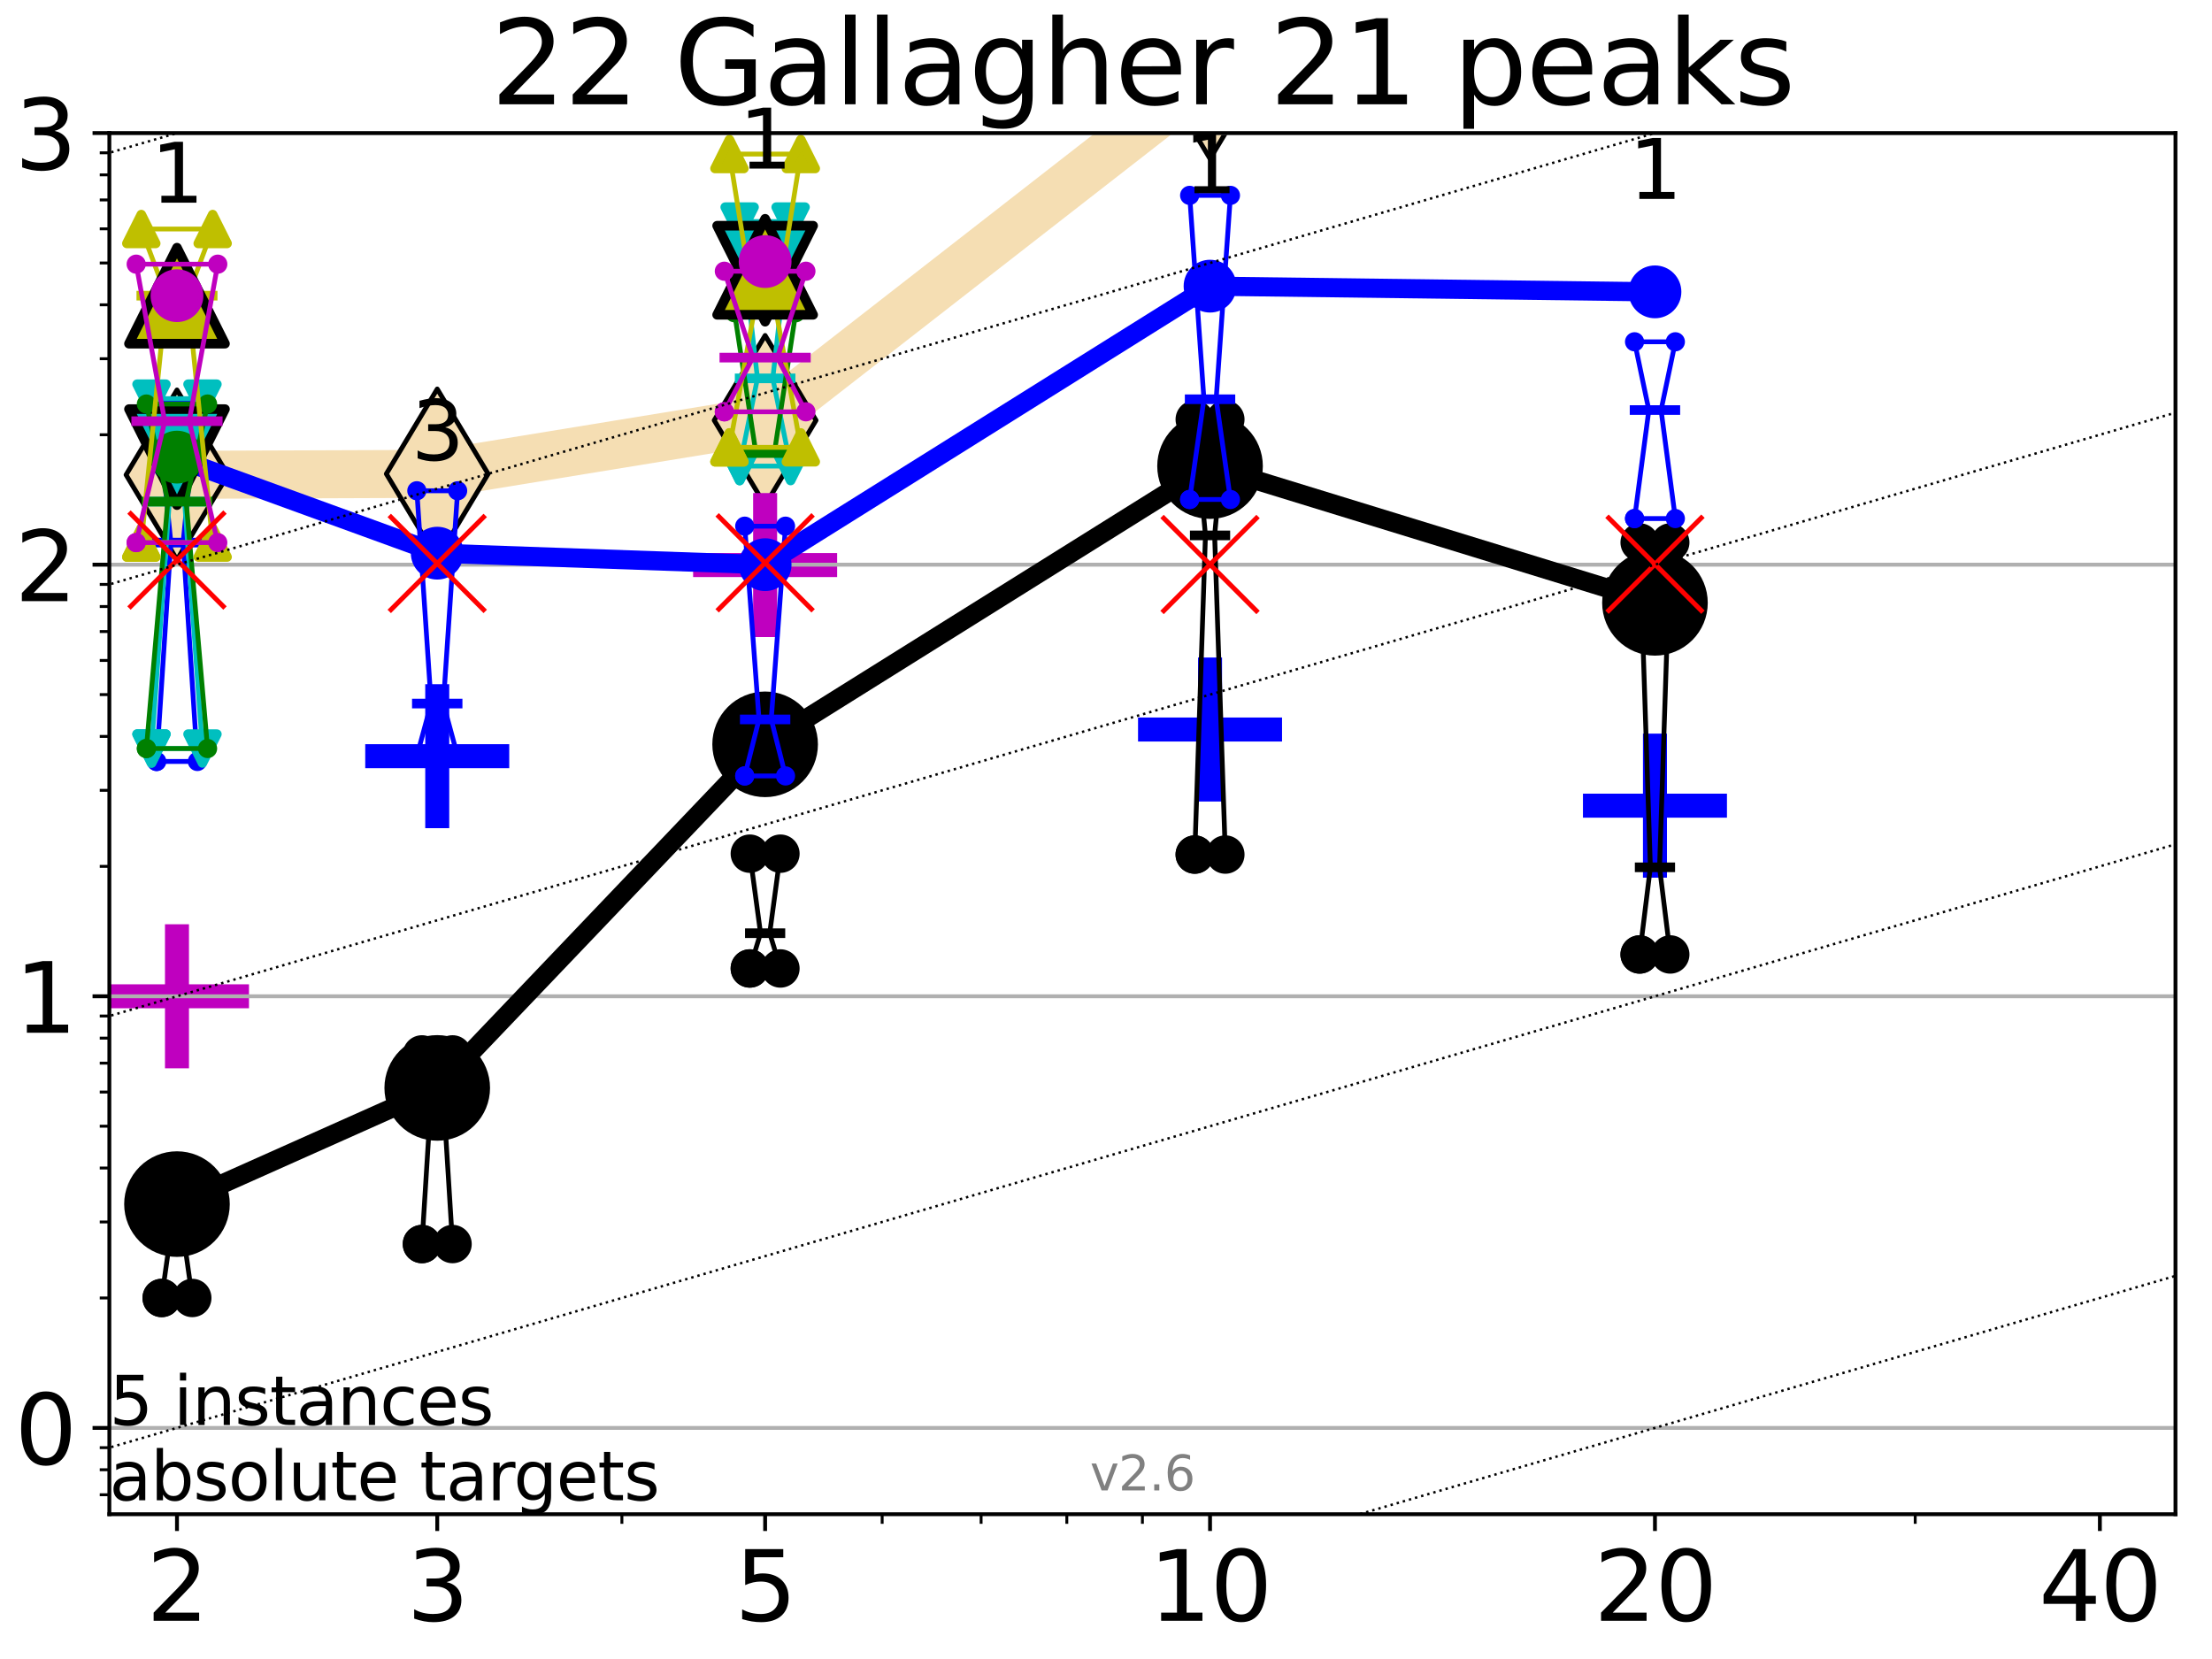 <?xml version="1.0" encoding="utf-8" standalone="no"?>
<!DOCTYPE svg PUBLIC "-//W3C//DTD SVG 1.1//EN"
  "http://www.w3.org/Graphics/SVG/1.1/DTD/svg11.dtd">
<svg xmlns:xlink="http://www.w3.org/1999/xlink" width="460.8pt" height="345.6pt" viewBox="0 0 460.8 345.6" xmlns="http://www.w3.org/2000/svg" version="1.1">
 <defs>
  <style type="text/css">*{stroke-linejoin: round; stroke-linecap: butt}</style>
 </defs>
 <g id="figure_1">
  <g id="patch_1">
   <path d="M 0 345.6 
L 460.8 345.6 
L 460.8 0 
L 0 0 
z
" style="fill: #ffffff"/>
  </g>
  <g id="axes_1">
   <g id="patch_2">
    <path d="M 22.78 315.44 
L 453.192 315.44 
L 453.192 27.72 
L 22.78 27.72 
z
" style="fill: #ffffff"/>
   </g>
   <g id="line2d_1">
    <path d="M 36.868 98.915 
L 91.085 98.714 
L 159.39 87.561 
L 252.074 15.39 
L 276.468 -1 
" clip-path="url(#p9e30d48291)" style="fill: none; stroke: #f5deb3; stroke-width: 10; stroke-linecap: square"/>
    <defs>
     <path id="m7a606f8da0" d="M -0 17.678 
L 10.607 0 
L 0 -17.678 
L -10.607 -0 
z
" style="stroke: #000000; stroke-linejoin: miter"/>
    </defs>
    <g clip-path="url(#p9e30d48291)">
     <use xlink:href="#m7a606f8da0" x="36.868" y="98.915" style="fill: #f5deb3; stroke: #000000; stroke-linejoin: miter"/>
     <use xlink:href="#m7a606f8da0" x="91.085" y="98.714" style="fill: #f5deb3; stroke: #000000; stroke-linejoin: miter"/>
     <use xlink:href="#m7a606f8da0" x="159.39" y="87.561" style="fill: #f5deb3; stroke: #000000; stroke-linejoin: miter"/>
     <use xlink:href="#m7a606f8da0" x="252.074" y="15.39" style="fill: #f5deb3; stroke: #000000; stroke-linejoin: miter"/>
     <use xlink:href="#m7a606f8da0" x="276.468" y="-1" style="fill: #f5deb3; stroke: #000000; stroke-linejoin: miter"/>
    </g>
   </g>
   <g id="line2d_2">
    <defs>
     <path id="m02f8d63e0a" d="M -15 0 
L 15 0 
M 0 15 
L 0 -15 
" style="stroke: #bf00bf; stroke-width: 5"/>
    </defs>
    <g clip-path="url(#p9e30d48291)">
     <use xlink:href="#m02f8d63e0a" x="159.39" y="117.711" style="fill: #bf00bf; stroke: #bf00bf; stroke-width: 5"/>
    </g>
   </g>
   <g id="line2d_3">
    <defs>
     <path id="m2812e0f059" d="M -15 0 
L 15 0 
M 0 15 
L 0 -15 
" style="stroke: #0000ff; stroke-width: 5"/>
    </defs>
    <g clip-path="url(#p9e30d48291)">
     <use xlink:href="#m2812e0f059" x="252.074" y="151.975" style="fill: #0000ff; stroke: #0000ff; stroke-width: 5"/>
    </g>
   </g>
   <g id="line2d_4">
    <g clip-path="url(#p9e30d48291)">
     <use xlink:href="#m2812e0f059" x="344.758" y="167.831" style="fill: #0000ff; stroke: #0000ff; stroke-width: 5"/>
    </g>
   </g>
   <g id="line2d_5">
    <g clip-path="url(#p9e30d48291)">
     <use xlink:href="#m02f8d63e0a" x="36.868" y="207.545" style="fill: #bf00bf; stroke: #bf00bf; stroke-width: 5"/>
    </g>
   </g>
   <g id="line2d_6">
    <g clip-path="url(#p9e30d48291)">
     <use xlink:href="#m2812e0f059" x="91.085" y="157.526" style="fill: #0000ff; stroke: #0000ff; stroke-width: 5"/>
    </g>
   </g>
   <g id="matplotlib.axis_1">
    <g id="xtick_1">
     <g id="line2d_7">
      <defs>
       <path id="m3a3b729c19" d="M 0 0 
L 0 3.5 
" style="stroke: #000000; stroke-width: 0.8"/>
      </defs>
      <g>
       <use xlink:href="#m3a3b729c19" x="36.868" y="315.44" style="stroke: #000000; stroke-width: 0.8"/>
      </g>
     </g>
     <g id="text_1">
      <!-- 2 -->
      <g transform="translate(30.506 337.637)scale(0.2 -0.2)">
       <defs>
        <path id="DejaVuSans-32" d="M 1228 531 
L 3431 531 
L 3431 0 
L 469 0 
L 469 531 
Q 828 903 1448 1529 
Q 2069 2156 2228 2338 
Q 2531 2678 2651 2914 
Q 2772 3150 2772 3378 
Q 2772 3750 2511 3984 
Q 2250 4219 1831 4219 
Q 1534 4219 1204 4116 
Q 875 4013 500 3803 
L 500 4441 
Q 881 4594 1212 4672 
Q 1544 4750 1819 4750 
Q 2544 4750 2975 4387 
Q 3406 4025 3406 3419 
Q 3406 3131 3298 2873 
Q 3191 2616 2906 2266 
Q 2828 2175 2409 1742 
Q 1991 1309 1228 531 
z
" transform="scale(0.016)"/>
       </defs>
       <use xlink:href="#DejaVuSans-32"/>
      </g>
     </g>
    </g>
    <g id="xtick_2">
     <g id="line2d_8">
      <g>
       <use xlink:href="#m3a3b729c19" x="91.085" y="315.44" style="stroke: #000000; stroke-width: 0.8"/>
      </g>
     </g>
     <g id="text_2">
      <!-- 3 -->
      <g transform="translate(84.723 337.637)scale(0.2 -0.2)">
       <defs>
        <path id="DejaVuSans-33" d="M 2597 2516 
Q 3050 2419 3304 2112 
Q 3559 1806 3559 1356 
Q 3559 666 3084 287 
Q 2609 -91 1734 -91 
Q 1441 -91 1130 -33 
Q 819 25 488 141 
L 488 750 
Q 750 597 1062 519 
Q 1375 441 1716 441 
Q 2309 441 2620 675 
Q 2931 909 2931 1356 
Q 2931 1769 2642 2001 
Q 2353 2234 1838 2234 
L 1294 2234 
L 1294 2753 
L 1863 2753 
Q 2328 2753 2575 2939 
Q 2822 3125 2822 3475 
Q 2822 3834 2567 4026 
Q 2313 4219 1838 4219 
Q 1578 4219 1281 4162 
Q 984 4106 628 3988 
L 628 4550 
Q 988 4650 1302 4700 
Q 1616 4750 1894 4750 
Q 2613 4750 3031 4423 
Q 3450 4097 3450 3541 
Q 3450 3153 3228 2886 
Q 3006 2619 2597 2516 
z
" transform="scale(0.016)"/>
       </defs>
       <use xlink:href="#DejaVuSans-33"/>
      </g>
     </g>
    </g>
    <g id="xtick_3">
     <g id="line2d_9">
      <g>
       <use xlink:href="#m3a3b729c19" x="159.39" y="315.44" style="stroke: #000000; stroke-width: 0.8"/>
      </g>
     </g>
     <g id="text_3">
      <!-- 5 -->
      <g transform="translate(153.028 337.637)scale(0.2 -0.2)">
       <defs>
        <path id="DejaVuSans-35" d="M 691 4666 
L 3169 4666 
L 3169 4134 
L 1269 4134 
L 1269 2991 
Q 1406 3038 1543 3061 
Q 1681 3084 1819 3084 
Q 2600 3084 3056 2656 
Q 3513 2228 3513 1497 
Q 3513 744 3044 326 
Q 2575 -91 1722 -91 
Q 1428 -91 1123 -41 
Q 819 9 494 109 
L 494 744 
Q 775 591 1075 516 
Q 1375 441 1709 441 
Q 2250 441 2565 725 
Q 2881 1009 2881 1497 
Q 2881 1984 2565 2268 
Q 2250 2553 1709 2553 
Q 1456 2553 1204 2497 
Q 953 2441 691 2322 
L 691 4666 
z
" transform="scale(0.016)"/>
       </defs>
       <use xlink:href="#DejaVuSans-35"/>
      </g>
     </g>
    </g>
    <g id="xtick_4">
     <g id="line2d_10">
      <g>
       <use xlink:href="#m3a3b729c19" x="252.074" y="315.44" style="stroke: #000000; stroke-width: 0.8"/>
      </g>
     </g>
     <g id="text_4">
      <!-- 10 -->
      <g transform="translate(239.349 337.637)scale(0.2 -0.2)">
       <defs>
        <path id="DejaVuSans-31" d="M 794 531 
L 1825 531 
L 1825 4091 
L 703 3866 
L 703 4441 
L 1819 4666 
L 2450 4666 
L 2450 531 
L 3481 531 
L 3481 0 
L 794 0 
L 794 531 
z
" transform="scale(0.016)"/>
        <path id="DejaVuSans-30" d="M 2034 4250 
Q 1547 4250 1301 3770 
Q 1056 3291 1056 2328 
Q 1056 1369 1301 889 
Q 1547 409 2034 409 
Q 2525 409 2770 889 
Q 3016 1369 3016 2328 
Q 3016 3291 2770 3770 
Q 2525 4250 2034 4250 
z
M 2034 4750 
Q 2819 4750 3233 4129 
Q 3647 3509 3647 2328 
Q 3647 1150 3233 529 
Q 2819 -91 2034 -91 
Q 1250 -91 836 529 
Q 422 1150 422 2328 
Q 422 3509 836 4129 
Q 1250 4750 2034 4750 
z
" transform="scale(0.016)"/>
       </defs>
       <use xlink:href="#DejaVuSans-31"/>
       <use xlink:href="#DejaVuSans-30" x="63.623"/>
      </g>
     </g>
    </g>
    <g id="xtick_5">
     <g id="line2d_11">
      <g>
       <use xlink:href="#m3a3b729c19" x="344.758" y="315.44" style="stroke: #000000; stroke-width: 0.8"/>
      </g>
     </g>
     <g id="text_5">
      <!-- 20 -->
      <g transform="translate(332.033 337.637)scale(0.2 -0.2)">
       <use xlink:href="#DejaVuSans-32"/>
       <use xlink:href="#DejaVuSans-30" x="63.623"/>
      </g>
     </g>
    </g>
    <g id="xtick_6">
     <g id="line2d_12">
      <g>
       <use xlink:href="#m3a3b729c19" x="437.443" y="315.44" style="stroke: #000000; stroke-width: 0.8"/>
      </g>
     </g>
     <g id="text_6">
      <!-- 40 -->
      <g transform="translate(424.718 337.637)scale(0.2 -0.2)">
       <defs>
        <path id="DejaVuSans-34" d="M 2419 4116 
L 825 1625 
L 2419 1625 
L 2419 4116 
z
M 2253 4666 
L 3047 4666 
L 3047 1625 
L 3713 1625 
L 3713 1100 
L 3047 1100 
L 3047 0 
L 2419 0 
L 2419 1100 
L 313 1100 
L 313 1709 
L 2253 4666 
z
" transform="scale(0.016)"/>
       </defs>
       <use xlink:href="#DejaVuSans-34"/>
       <use xlink:href="#DejaVuSans-30" x="63.623"/>
      </g>
     </g>
    </g>
    <g id="xtick_7">
     <g id="line2d_13">
      <defs>
       <path id="mf4923b568d" d="M 0 0 
L 0 2 
" style="stroke: #000000; stroke-width: 0.6"/>
      </defs>
      <g>
       <use xlink:href="#mf4923b568d" x="129.552" y="315.44" style="stroke: #000000; stroke-width: 0.6"/>
      </g>
     </g>
    </g>
    <g id="xtick_8">
     <g id="line2d_14">
      <g>
       <use xlink:href="#mf4923b568d" x="183.769" y="315.44" style="stroke: #000000; stroke-width: 0.6"/>
      </g>
     </g>
    </g>
    <g id="xtick_9">
     <g id="line2d_15">
      <g>
       <use xlink:href="#mf4923b568d" x="204.381" y="315.44" style="stroke: #000000; stroke-width: 0.6"/>
      </g>
     </g>
    </g>
    <g id="xtick_10">
     <g id="line2d_16">
      <g>
       <use xlink:href="#mf4923b568d" x="222.237" y="315.44" style="stroke: #000000; stroke-width: 0.6"/>
      </g>
     </g>
    </g>
    <g id="xtick_11">
     <g id="line2d_17">
      <g>
       <use xlink:href="#mf4923b568d" x="237.986" y="315.44" style="stroke: #000000; stroke-width: 0.6"/>
      </g>
     </g>
    </g>
    <g id="xtick_12">
     <g id="line2d_18">
      <g>
       <use xlink:href="#mf4923b568d" x="398.975" y="315.44" style="stroke: #000000; stroke-width: 0.6"/>
      </g>
     </g>
    </g>
   </g>
   <g id="matplotlib.axis_2">
    <g id="ytick_1">
     <g id="line2d_19">
      <path d="M 22.78 297.458 
L 453.192 297.458 
" clip-path="url(#p9e30d48291)" style="fill: none; stroke: #b0b0b0; stroke-width: 0.8; stroke-linecap: square"/>
     </g>
     <g id="line2d_20">
      <defs>
       <path id="m536f9c432e" d="M 0 0 
L -3.5 0 
" style="stroke: #000000; stroke-width: 0.8"/>
      </defs>
      <g>
       <use xlink:href="#m536f9c432e" x="22.78" y="297.458" style="stroke: #000000; stroke-width: 0.8"/>
      </g>
     </g>
     <g id="text_7">
      <!-- 0 -->
      <g transform="translate(3.055 305.056)scale(0.2 -0.2)">
       <use xlink:href="#DejaVuSans-30"/>
      </g>
     </g>
    </g>
    <g id="ytick_2">
     <g id="line2d_21">
      <path d="M 22.78 207.545 
L 453.192 207.545 
" clip-path="url(#p9e30d48291)" style="fill: none; stroke: #b0b0b0; stroke-width: 0.8; stroke-linecap: square"/>
     </g>
     <g id="line2d_22">
      <g>
       <use xlink:href="#m536f9c432e" x="22.78" y="207.545" style="stroke: #000000; stroke-width: 0.8"/>
      </g>
     </g>
     <g id="text_8">
      <!-- 1 -->
      <g transform="translate(3.055 215.143)scale(0.2 -0.2)">
       <use xlink:href="#DejaVuSans-31"/>
      </g>
     </g>
    </g>
    <g id="ytick_3">
     <g id="line2d_23">
      <path d="M 22.78 117.633 
L 453.192 117.633 
" clip-path="url(#p9e30d48291)" style="fill: none; stroke: #b0b0b0; stroke-width: 0.8; stroke-linecap: square"/>
     </g>
     <g id="line2d_24">
      <g>
       <use xlink:href="#m536f9c432e" x="22.78" y="117.633" style="stroke: #000000; stroke-width: 0.8"/>
      </g>
     </g>
     <g id="text_9">
      <!-- 2 -->
      <g transform="translate(3.055 125.231)scale(0.2 -0.2)">
       <use xlink:href="#DejaVuSans-32"/>
      </g>
     </g>
    </g>
    <g id="ytick_4">
     <g id="line2d_25">
      <path d="M 22.78 27.72 
L 453.192 27.72 
" clip-path="url(#p9e30d48291)" style="fill: none; stroke: #b0b0b0; stroke-width: 0.8; stroke-linecap: square"/>
     </g>
     <g id="line2d_26">
      <g>
       <use xlink:href="#m536f9c432e" x="22.78" y="27.72" style="stroke: #000000; stroke-width: 0.8"/>
      </g>
     </g>
     <g id="text_10">
      <!-- 3 -->
      <g transform="translate(3.055 35.318)scale(0.2 -0.2)">
       <use xlink:href="#DejaVuSans-33"/>
      </g>
     </g>
    </g>
    <g id="ytick_5">
     <g id="line2d_27">
      <defs>
       <path id="mf7964e1c88" d="M 0 0 
L -2 0 
" style="stroke: #000000; stroke-width: 0.6"/>
      </defs>
      <g>
       <use xlink:href="#mf7964e1c88" x="22.78" y="311.385" style="stroke: #000000; stroke-width: 0.6"/>
      </g>
     </g>
    </g>
    <g id="ytick_6">
     <g id="line2d_28">
      <g>
       <use xlink:href="#mf7964e1c88" x="22.78" y="306.171" style="stroke: #000000; stroke-width: 0.6"/>
      </g>
     </g>
    </g>
    <g id="ytick_7">
     <g id="line2d_29">
      <g>
       <use xlink:href="#mf7964e1c88" x="22.78" y="301.572" style="stroke: #000000; stroke-width: 0.6"/>
      </g>
     </g>
    </g>
    <g id="ytick_8">
     <g id="line2d_30">
      <g>
       <use xlink:href="#mf7964e1c88" x="22.78" y="270.391" style="stroke: #000000; stroke-width: 0.6"/>
      </g>
     </g>
    </g>
    <g id="ytick_9">
     <g id="line2d_31">
      <g>
       <use xlink:href="#mf7964e1c88" x="22.78" y="254.558" style="stroke: #000000; stroke-width: 0.6"/>
      </g>
     </g>
    </g>
    <g id="ytick_10">
     <g id="line2d_32">
      <g>
       <use xlink:href="#mf7964e1c88" x="22.78" y="243.325" style="stroke: #000000; stroke-width: 0.6"/>
      </g>
     </g>
    </g>
    <g id="ytick_11">
     <g id="line2d_33">
      <g>
       <use xlink:href="#mf7964e1c88" x="22.78" y="234.611" style="stroke: #000000; stroke-width: 0.6"/>
      </g>
     </g>
    </g>
    <g id="ytick_12">
     <g id="line2d_34">
      <g>
       <use xlink:href="#mf7964e1c88" x="22.78" y="227.492" style="stroke: #000000; stroke-width: 0.6"/>
      </g>
     </g>
    </g>
    <g id="ytick_13">
     <g id="line2d_35">
      <g>
       <use xlink:href="#mf7964e1c88" x="22.78" y="221.473" style="stroke: #000000; stroke-width: 0.6"/>
      </g>
     </g>
    </g>
    <g id="ytick_14">
     <g id="line2d_36">
      <g>
       <use xlink:href="#mf7964e1c88" x="22.78" y="216.258" style="stroke: #000000; stroke-width: 0.6"/>
      </g>
     </g>
    </g>
    <g id="ytick_15">
     <g id="line2d_37">
      <g>
       <use xlink:href="#mf7964e1c88" x="22.78" y="211.659" style="stroke: #000000; stroke-width: 0.6"/>
      </g>
     </g>
    </g>
    <g id="ytick_16">
     <g id="line2d_38">
      <g>
       <use xlink:href="#mf7964e1c88" x="22.78" y="180.479" style="stroke: #000000; stroke-width: 0.6"/>
      </g>
     </g>
    </g>
    <g id="ytick_17">
     <g id="line2d_39">
      <g>
       <use xlink:href="#mf7964e1c88" x="22.78" y="164.646" style="stroke: #000000; stroke-width: 0.6"/>
      </g>
     </g>
    </g>
    <g id="ytick_18">
     <g id="line2d_40">
      <g>
       <use xlink:href="#mf7964e1c88" x="22.78" y="153.412" style="stroke: #000000; stroke-width: 0.6"/>
      </g>
     </g>
    </g>
    <g id="ytick_19">
     <g id="line2d_41">
      <g>
       <use xlink:href="#mf7964e1c88" x="22.78" y="144.699" style="stroke: #000000; stroke-width: 0.6"/>
      </g>
     </g>
    </g>
    <g id="ytick_20">
     <g id="line2d_42">
      <g>
       <use xlink:href="#mf7964e1c88" x="22.78" y="137.579" style="stroke: #000000; stroke-width: 0.6"/>
      </g>
     </g>
    </g>
    <g id="ytick_21">
     <g id="line2d_43">
      <g>
       <use xlink:href="#mf7964e1c88" x="22.78" y="131.56" style="stroke: #000000; stroke-width: 0.6"/>
      </g>
     </g>
    </g>
    <g id="ytick_22">
     <g id="line2d_44">
      <g>
       <use xlink:href="#mf7964e1c88" x="22.78" y="126.346" style="stroke: #000000; stroke-width: 0.6"/>
      </g>
     </g>
    </g>
    <g id="ytick_23">
     <g id="line2d_45">
      <g>
       <use xlink:href="#mf7964e1c88" x="22.78" y="121.747" style="stroke: #000000; stroke-width: 0.6"/>
      </g>
     </g>
    </g>
    <g id="ytick_24">
     <g id="line2d_46">
      <g>
       <use xlink:href="#mf7964e1c88" x="22.78" y="90.566" style="stroke: #000000; stroke-width: 0.6"/>
      </g>
     </g>
    </g>
    <g id="ytick_25">
     <g id="line2d_47">
      <g>
       <use xlink:href="#mf7964e1c88" x="22.78" y="74.733" style="stroke: #000000; stroke-width: 0.6"/>
      </g>
     </g>
    </g>
    <g id="ytick_26">
     <g id="line2d_48">
      <g>
       <use xlink:href="#mf7964e1c88" x="22.78" y="63.5" style="stroke: #000000; stroke-width: 0.6"/>
      </g>
     </g>
    </g>
    <g id="ytick_27">
     <g id="line2d_49">
      <g>
       <use xlink:href="#mf7964e1c88" x="22.78" y="54.786" style="stroke: #000000; stroke-width: 0.6"/>
      </g>
     </g>
    </g>
    <g id="ytick_28">
     <g id="line2d_50">
      <g>
       <use xlink:href="#mf7964e1c88" x="22.78" y="47.667" style="stroke: #000000; stroke-width: 0.6"/>
      </g>
     </g>
    </g>
    <g id="ytick_29">
     <g id="line2d_51">
      <g>
       <use xlink:href="#mf7964e1c88" x="22.78" y="41.648" style="stroke: #000000; stroke-width: 0.6"/>
      </g>
     </g>
    </g>
    <g id="ytick_30">
     <g id="line2d_52">
      <g>
       <use xlink:href="#mf7964e1c88" x="22.78" y="36.433" style="stroke: #000000; stroke-width: 0.6"/>
      </g>
     </g>
    </g>
    <g id="ytick_31">
     <g id="line2d_53">
      <g>
       <use xlink:href="#mf7964e1c88" x="22.78" y="31.834" style="stroke: #000000; stroke-width: 0.6"/>
      </g>
     </g>
    </g>
   </g>
   <g id="line2d_54">
    <path d="M 33.682 270.391 
L 35.912 254.558 
L 33.682 254.558 
L 40.054 254.558 
L 37.824 254.558 
L 40.054 270.391 
L 33.682 270.391 
" clip-path="url(#p9e30d48291)" style="fill: none; stroke: #000000; stroke-linecap: square"/>
   </g>
   <g id="line2d_55">
    <path d="M 33.682 270.391 
L 40.054 270.391 
L 40.054 254.558 
L 33.682 254.558 
L 33.682 270.391 
" clip-path="url(#p9e30d48291)" style="fill: none"/>
    <defs>
     <path id="m8ac35d5943" d="M 0 3 
C 0.796 3 1.559 2.684 2.121 2.121 
C 2.684 1.559 3 0.796 3 0 
C 3 -0.796 2.684 -1.559 2.121 -2.121 
C 1.559 -2.684 0.796 -3 0 -3 
C -0.796 -3 -1.559 -2.684 -2.121 -2.121 
C -2.684 -1.559 -3 -0.796 -3 0 
C -3 0.796 -2.684 1.559 -2.121 2.121 
C -1.559 2.684 -0.796 3 0 3 
z
" style="stroke: #000000; stroke-width: 2"/>
    </defs>
    <g clip-path="url(#p9e30d48291)">
     <use xlink:href="#m8ac35d5943" x="33.682" y="270.391" style="stroke: #000000; stroke-width: 2"/>
     <use xlink:href="#m8ac35d5943" x="40.054" y="270.391" style="stroke: #000000; stroke-width: 2"/>
     <use xlink:href="#m8ac35d5943" x="40.054" y="254.558" style="stroke: #000000; stroke-width: 2"/>
     <use xlink:href="#m8ac35d5943" x="33.682" y="254.558" style="stroke: #000000; stroke-width: 2"/>
     <use xlink:href="#m8ac35d5943" x="33.682" y="270.391" style="stroke: #000000; stroke-width: 2"/>
    </g>
   </g>
   <g id="line2d_56">
    <path d="M 33.682 254.558 
L 40.054 254.558 
" clip-path="url(#p9e30d48291)" style="fill: none; stroke: #000000; stroke-width: 2; stroke-linecap: square"/>
   </g>
   <g id="line2d_57">
    <path d="M 87.899 259.158 
L 90.129 223.378 
L 87.899 219.656 
L 94.271 219.656 
L 92.041 223.378 
L 94.271 259.158 
L 87.899 259.158 
" clip-path="url(#p9e30d48291)" style="fill: none; stroke: #000000; stroke-linecap: square"/>
   </g>
   <g id="line2d_58">
    <path d="M 87.899 259.158 
L 94.271 259.158 
L 94.271 219.656 
L 87.899 219.656 
L 87.899 259.158 
" clip-path="url(#p9e30d48291)" style="fill: none"/>
    <g clip-path="url(#p9e30d48291)">
     <use xlink:href="#m8ac35d5943" x="87.899" y="259.158" style="stroke: #000000; stroke-width: 2"/>
     <use xlink:href="#m8ac35d5943" x="94.271" y="259.158" style="stroke: #000000; stroke-width: 2"/>
     <use xlink:href="#m8ac35d5943" x="94.271" y="219.656" style="stroke: #000000; stroke-width: 2"/>
     <use xlink:href="#m8ac35d5943" x="87.899" y="219.656" style="stroke: #000000; stroke-width: 2"/>
     <use xlink:href="#m8ac35d5943" x="87.899" y="259.158" style="stroke: #000000; stroke-width: 2"/>
    </g>
   </g>
   <g id="line2d_59">
    <path d="M 87.899 223.378 
L 94.271 223.378 
" clip-path="url(#p9e30d48291)" style="fill: none; stroke: #000000; stroke-width: 2; stroke-linecap: square"/>
   </g>
   <g id="line2d_60">
    <path d="M 156.204 201.749 
L 158.434 194.406 
L 156.204 177.837 
L 162.576 177.837 
L 160.346 194.406 
L 162.576 201.749 
L 156.204 201.749 
" clip-path="url(#p9e30d48291)" style="fill: none; stroke: #000000; stroke-linecap: square"/>
   </g>
   <g id="line2d_61">
    <path d="M 156.204 201.749 
L 162.576 201.749 
L 162.576 177.837 
L 156.204 177.837 
L 156.204 201.749 
" clip-path="url(#p9e30d48291)" style="fill: none"/>
    <g clip-path="url(#p9e30d48291)">
     <use xlink:href="#m8ac35d5943" x="156.204" y="201.749" style="stroke: #000000; stroke-width: 2"/>
     <use xlink:href="#m8ac35d5943" x="162.576" y="201.749" style="stroke: #000000; stroke-width: 2"/>
     <use xlink:href="#m8ac35d5943" x="162.576" y="177.837" style="stroke: #000000; stroke-width: 2"/>
     <use xlink:href="#m8ac35d5943" x="156.204" y="177.837" style="stroke: #000000; stroke-width: 2"/>
     <use xlink:href="#m8ac35d5943" x="156.204" y="201.749" style="stroke: #000000; stroke-width: 2"/>
    </g>
   </g>
   <g id="line2d_62">
    <path d="M 156.204 194.406 
L 162.576 194.406 
" clip-path="url(#p9e30d48291)" style="fill: none; stroke: #000000; stroke-width: 2; stroke-linecap: square"/>
   </g>
   <g id="line2d_63">
    <path d="M 248.888 178.02 
L 251.118 111.535 
L 248.888 87.381 
L 255.26 87.381 
L 253.03 111.535 
L 255.26 178.02 
L 248.888 178.02 
" clip-path="url(#p9e30d48291)" style="fill: none; stroke: #000000; stroke-linecap: square"/>
   </g>
   <g id="line2d_64">
    <path d="M 248.888 178.02 
L 255.26 178.02 
L 255.26 87.381 
L 248.888 87.381 
L 248.888 178.02 
" clip-path="url(#p9e30d48291)" style="fill: none"/>
    <g clip-path="url(#p9e30d48291)">
     <use xlink:href="#m8ac35d5943" x="248.888" y="178.02" style="stroke: #000000; stroke-width: 2"/>
     <use xlink:href="#m8ac35d5943" x="255.26" y="178.02" style="stroke: #000000; stroke-width: 2"/>
     <use xlink:href="#m8ac35d5943" x="255.26" y="87.381" style="stroke: #000000; stroke-width: 2"/>
     <use xlink:href="#m8ac35d5943" x="248.888" y="87.381" style="stroke: #000000; stroke-width: 2"/>
     <use xlink:href="#m8ac35d5943" x="248.888" y="178.02" style="stroke: #000000; stroke-width: 2"/>
    </g>
   </g>
   <g id="line2d_65">
    <path d="M 248.888 111.535 
L 255.26 111.535 
" clip-path="url(#p9e30d48291)" style="fill: none; stroke: #000000; stroke-width: 2; stroke-linecap: square"/>
   </g>
   <g id="line2d_66">
    <path d="M 341.572 198.832 
L 343.803 180.674 
L 341.572 113.003 
L 347.945 113.003 
L 345.714 180.674 
L 347.945 198.832 
L 341.572 198.832 
" clip-path="url(#p9e30d48291)" style="fill: none; stroke: #000000; stroke-linecap: square"/>
   </g>
   <g id="line2d_67">
    <path d="M 341.572 198.832 
L 347.945 198.832 
L 347.945 113.003 
L 341.572 113.003 
L 341.572 198.832 
" clip-path="url(#p9e30d48291)" style="fill: none"/>
    <g clip-path="url(#p9e30d48291)">
     <use xlink:href="#m8ac35d5943" x="341.572" y="198.832" style="stroke: #000000; stroke-width: 2"/>
     <use xlink:href="#m8ac35d5943" x="347.945" y="198.832" style="stroke: #000000; stroke-width: 2"/>
     <use xlink:href="#m8ac35d5943" x="347.945" y="113.003" style="stroke: #000000; stroke-width: 2"/>
     <use xlink:href="#m8ac35d5943" x="341.572" y="113.003" style="stroke: #000000; stroke-width: 2"/>
     <use xlink:href="#m8ac35d5943" x="341.572" y="198.832" style="stroke: #000000; stroke-width: 2"/>
    </g>
   </g>
   <g id="line2d_68">
    <path d="M 341.572 180.674 
L 347.945 180.674 
" clip-path="url(#p9e30d48291)" style="fill: none; stroke: #000000; stroke-width: 2; stroke-linecap: square"/>
   </g>
   <g id="line2d_69">
    <path d="M 36.868 250.837 
L 91.085 226.634 
" clip-path="url(#p9e30d48291)" style="fill: none; stroke: #000000; stroke-width: 4; stroke-linecap: square"/>
   </g>
   <g id="line2d_70">
    <path d="M 91.085 226.634 
L 159.39 155.057 
" clip-path="url(#p9e30d48291)" style="fill: none; stroke: #000000; stroke-width: 4; stroke-linecap: square"/>
   </g>
   <g id="line2d_71">
    <path d="M 159.39 155.057 
L 252.074 97.096 
" clip-path="url(#p9e30d48291)" style="fill: none; stroke: #000000; stroke-width: 4; stroke-linecap: square"/>
   </g>
   <g id="line2d_72">
    <path d="M 252.074 97.096 
L 344.758 125.581 
" clip-path="url(#p9e30d48291)" style="fill: none; stroke: #000000; stroke-width: 4; stroke-linecap: square"/>
   </g>
   <g id="line2d_73">
    <path d="M 36.868 250.837 
L 91.085 226.634 
L 159.39 155.057 
L 252.074 97.096 
L 344.758 125.581 
" clip-path="url(#p9e30d48291)" style="fill: none"/>
    <defs>
     <path id="m786eaab846" d="M 0 10 
C 2.652 10 5.196 8.946 7.071 7.071 
C 8.946 5.196 10 2.652 10 0 
C 10 -2.652 8.946 -5.196 7.071 -7.071 
C 5.196 -8.946 2.652 -10 0 -10 
C -2.652 -10 -5.196 -8.946 -7.071 -7.071 
C -8.946 -5.196 -10 -2.652 -10 0 
C -10 2.652 -8.946 5.196 -7.071 7.071 
C -5.196 8.946 -2.652 10 0 10 
z
" style="stroke: #000000; stroke-width: 2"/>
    </defs>
    <g clip-path="url(#p9e30d48291)">
     <use xlink:href="#m786eaab846" x="36.868" y="250.837" style="stroke: #000000; stroke-width: 2"/>
     <use xlink:href="#m786eaab846" x="91.085" y="226.634" style="stroke: #000000; stroke-width: 2"/>
     <use xlink:href="#m786eaab846" x="159.39" y="155.057" style="stroke: #000000; stroke-width: 2"/>
     <use xlink:href="#m786eaab846" x="252.074" y="97.096" style="stroke: #000000; stroke-width: 2"/>
     <use xlink:href="#m786eaab846" x="344.758" y="125.581" style="stroke: #000000; stroke-width: 2"/>
    </g>
   </g>
   <g id="line2d_74">
    <path d="M 32.62 158.627 
L 35.594 113.033 
L 32.62 83.447 
L 41.116 83.447 
L 38.143 113.033 
L 41.116 158.627 
L 32.62 158.627 
" clip-path="url(#p9e30d48291)" style="fill: none; stroke: #0000ff; stroke-linecap: square"/>
   </g>
   <g id="line2d_75">
    <path d="M 32.62 158.627 
L 41.116 158.627 
L 41.116 83.447 
L 32.62 83.447 
L 32.62 158.627 
" clip-path="url(#p9e30d48291)" style="fill: none"/>
    <defs>
     <path id="m7724ed76e0" d="M 0 1.5 
C 0.398 1.5 0.779 1.342 1.061 1.061 
C 1.342 0.779 1.5 0.398 1.5 0 
C 1.5 -0.398 1.342 -0.779 1.061 -1.061 
C 0.779 -1.342 0.398 -1.5 0 -1.5 
C -0.398 -1.5 -0.779 -1.342 -1.061 -1.061 
C -1.342 -0.779 -1.5 -0.398 -1.5 0 
C -1.5 0.398 -1.342 0.779 -1.061 1.061 
C -0.779 1.342 -0.398 1.5 0 1.5 
z
" style="stroke: #0000ff"/>
    </defs>
    <g clip-path="url(#p9e30d48291)">
     <use xlink:href="#m7724ed76e0" x="32.62" y="158.627" style="fill: #0000ff; stroke: #0000ff"/>
     <use xlink:href="#m7724ed76e0" x="41.116" y="158.627" style="fill: #0000ff; stroke: #0000ff"/>
     <use xlink:href="#m7724ed76e0" x="41.116" y="83.447" style="fill: #0000ff; stroke: #0000ff"/>
     <use xlink:href="#m7724ed76e0" x="32.62" y="83.447" style="fill: #0000ff; stroke: #0000ff"/>
     <use xlink:href="#m7724ed76e0" x="32.62" y="158.627" style="fill: #0000ff; stroke: #0000ff"/>
    </g>
   </g>
   <g id="line2d_76">
    <path d="M 32.62 113.033 
L 41.116 113.033 
" clip-path="url(#p9e30d48291)" style="fill: none; stroke: #0000ff; stroke-width: 2; stroke-linecap: square"/>
   </g>
   <g id="line2d_77">
    <path d="M 86.837 157.526 
L 89.811 146.565 
L 86.837 102.236 
L 95.333 102.236 
L 92.359 146.565 
L 95.333 157.526 
L 86.837 157.526 
" clip-path="url(#p9e30d48291)" style="fill: none; stroke: #0000ff; stroke-linecap: square"/>
   </g>
   <g id="line2d_78">
    <path d="M 86.837 157.526 
L 95.333 157.526 
L 95.333 102.236 
L 86.837 102.236 
L 86.837 157.526 
" clip-path="url(#p9e30d48291)" style="fill: none"/>
    <g clip-path="url(#p9e30d48291)">
     <use xlink:href="#m7724ed76e0" x="86.837" y="157.526" style="fill: #0000ff; stroke: #0000ff"/>
     <use xlink:href="#m7724ed76e0" x="95.333" y="157.526" style="fill: #0000ff; stroke: #0000ff"/>
     <use xlink:href="#m7724ed76e0" x="95.333" y="102.236" style="fill: #0000ff; stroke: #0000ff"/>
     <use xlink:href="#m7724ed76e0" x="86.837" y="102.236" style="fill: #0000ff; stroke: #0000ff"/>
     <use xlink:href="#m7724ed76e0" x="86.837" y="157.526" style="fill: #0000ff; stroke: #0000ff"/>
    </g>
   </g>
   <g id="line2d_79">
    <path d="M 86.837 146.565 
L 95.333 146.565 
" clip-path="url(#p9e30d48291)" style="fill: none; stroke: #0000ff; stroke-width: 2; stroke-linecap: square"/>
   </g>
   <g id="line2d_80">
    <path d="M 155.142 161.641 
L 158.116 149.868 
L 155.142 109.612 
L 163.638 109.612 
L 160.665 149.868 
L 163.638 161.641 
L 155.142 161.641 
" clip-path="url(#p9e30d48291)" style="fill: none; stroke: #0000ff; stroke-linecap: square"/>
   </g>
   <g id="line2d_81">
    <path d="M 155.142 161.641 
L 163.638 161.641 
L 163.638 109.612 
L 155.142 109.612 
L 155.142 161.641 
" clip-path="url(#p9e30d48291)" style="fill: none"/>
    <g clip-path="url(#p9e30d48291)">
     <use xlink:href="#m7724ed76e0" x="155.142" y="161.641" style="fill: #0000ff; stroke: #0000ff"/>
     <use xlink:href="#m7724ed76e0" x="163.638" y="161.641" style="fill: #0000ff; stroke: #0000ff"/>
     <use xlink:href="#m7724ed76e0" x="163.638" y="109.612" style="fill: #0000ff; stroke: #0000ff"/>
     <use xlink:href="#m7724ed76e0" x="155.142" y="109.612" style="fill: #0000ff; stroke: #0000ff"/>
     <use xlink:href="#m7724ed76e0" x="155.142" y="161.641" style="fill: #0000ff; stroke: #0000ff"/>
    </g>
   </g>
   <g id="line2d_82">
    <path d="M 155.142 149.868 
L 163.638 149.868 
" clip-path="url(#p9e30d48291)" style="fill: none; stroke: #0000ff; stroke-width: 2; stroke-linecap: square"/>
   </g>
   <g id="line2d_83">
    <path d="M 247.826 104.05 
L 250.8 83.171 
L 247.826 40.701 
L 256.322 40.701 
L 253.349 83.171 
L 256.322 104.05 
L 247.826 104.05 
" clip-path="url(#p9e30d48291)" style="fill: none; stroke: #0000ff; stroke-linecap: square"/>
   </g>
   <g id="line2d_84">
    <path d="M 247.826 104.05 
L 256.322 104.05 
L 256.322 40.701 
L 247.826 40.701 
L 247.826 104.05 
" clip-path="url(#p9e30d48291)" style="fill: none"/>
    <g clip-path="url(#p9e30d48291)">
     <use xlink:href="#m7724ed76e0" x="247.826" y="104.05" style="fill: #0000ff; stroke: #0000ff"/>
     <use xlink:href="#m7724ed76e0" x="256.322" y="104.05" style="fill: #0000ff; stroke: #0000ff"/>
     <use xlink:href="#m7724ed76e0" x="256.322" y="40.701" style="fill: #0000ff; stroke: #0000ff"/>
     <use xlink:href="#m7724ed76e0" x="247.826" y="40.701" style="fill: #0000ff; stroke: #0000ff"/>
     <use xlink:href="#m7724ed76e0" x="247.826" y="104.05" style="fill: #0000ff; stroke: #0000ff"/>
    </g>
   </g>
   <g id="line2d_85">
    <path d="M 247.826 83.171 
L 256.322 83.171 
" clip-path="url(#p9e30d48291)" style="fill: none; stroke: #0000ff; stroke-width: 2; stroke-linecap: square"/>
   </g>
   <g id="line2d_86">
    <path d="M 340.51 108.024 
L 343.484 85.424 
L 340.51 71.201 
L 349.007 71.201 
L 346.033 85.424 
L 349.007 108.024 
L 340.51 108.024 
" clip-path="url(#p9e30d48291)" style="fill: none; stroke: #0000ff; stroke-linecap: square"/>
   </g>
   <g id="line2d_87">
    <path d="M 340.51 108.024 
L 349.007 108.024 
L 349.007 71.201 
L 340.51 71.201 
L 340.51 108.024 
" clip-path="url(#p9e30d48291)" style="fill: none"/>
    <g clip-path="url(#p9e30d48291)">
     <use xlink:href="#m7724ed76e0" x="340.51" y="108.024" style="fill: #0000ff; stroke: #0000ff"/>
     <use xlink:href="#m7724ed76e0" x="349.007" y="108.024" style="fill: #0000ff; stroke: #0000ff"/>
     <use xlink:href="#m7724ed76e0" x="349.007" y="71.201" style="fill: #0000ff; stroke: #0000ff"/>
     <use xlink:href="#m7724ed76e0" x="340.51" y="71.201" style="fill: #0000ff; stroke: #0000ff"/>
     <use xlink:href="#m7724ed76e0" x="340.51" y="108.024" style="fill: #0000ff; stroke: #0000ff"/>
    </g>
   </g>
   <g id="line2d_88">
    <path d="M 340.51 85.424 
L 349.007 85.424 
" clip-path="url(#p9e30d48291)" style="fill: none; stroke: #0000ff; stroke-width: 2; stroke-linecap: square"/>
   </g>
   <g id="line2d_89">
    <path d="M 36.868 95.502 
L 91.085 115.235 
" clip-path="url(#p9e30d48291)" style="fill: none; stroke: #0000ff; stroke-width: 4; stroke-linecap: square"/>
   </g>
   <g id="line2d_90">
    <path d="M 91.085 115.235 
L 159.39 117.633 
" clip-path="url(#p9e30d48291)" style="fill: none; stroke: #0000ff; stroke-width: 4; stroke-linecap: square"/>
   </g>
   <g id="line2d_91">
    <path d="M 159.39 117.633 
L 252.074 59.61 
" clip-path="url(#p9e30d48291)" style="fill: none; stroke: #0000ff; stroke-width: 4; stroke-linecap: square"/>
   </g>
   <g id="line2d_92">
    <path d="M 252.074 59.61 
L 344.758 60.799 
" clip-path="url(#p9e30d48291)" style="fill: none; stroke: #0000ff; stroke-width: 4; stroke-linecap: square"/>
   </g>
   <g id="line2d_93">
    <path d="M 36.868 95.502 
L 91.085 115.235 
L 159.39 117.633 
L 252.074 59.61 
L 344.758 60.799 
" clip-path="url(#p9e30d48291)" style="fill: none"/>
    <defs>
     <path id="mccd33c6fe3" d="M 0 5 
C 1.326 5 2.598 4.473 3.536 3.536 
C 4.473 2.598 5 1.326 5 0 
C 5 -1.326 4.473 -2.598 3.536 -3.536 
C 2.598 -4.473 1.326 -5 0 -5 
C -1.326 -5 -2.598 -4.473 -3.536 -3.536 
C -4.473 -2.598 -5 -1.326 -5 0 
C -5 1.326 -4.473 2.598 -3.536 3.536 
C -2.598 4.473 -1.326 5 0 5 
z
" style="stroke: #0000ff"/>
    </defs>
    <g clip-path="url(#p9e30d48291)">
     <use xlink:href="#mccd33c6fe3" x="36.868" y="95.502" style="fill: #0000ff; stroke: #0000ff"/>
     <use xlink:href="#mccd33c6fe3" x="91.085" y="115.235" style="fill: #0000ff; stroke: #0000ff"/>
     <use xlink:href="#mccd33c6fe3" x="159.39" y="117.633" style="fill: #0000ff; stroke: #0000ff"/>
     <use xlink:href="#mccd33c6fe3" x="252.074" y="59.61" style="fill: #0000ff; stroke: #0000ff"/>
     <use xlink:href="#mccd33c6fe3" x="344.758" y="60.799" style="fill: #0000ff; stroke: #0000ff"/>
    </g>
   </g>
   <g id="line2d_94">
    <path d="M 31.558 155.932 
L 35.275 104.494 
L 31.558 83.042 
L 42.178 83.042 
L 38.461 104.494 
L 42.178 155.932 
L 31.558 155.932 
" clip-path="url(#p9e30d48291)" style="fill: none; stroke: #00bfbf; stroke-linecap: square"/>
   </g>
   <g id="line2d_95">
    <path d="M 31.558 155.932 
L 42.178 155.932 
L 42.178 83.042 
L 31.558 83.042 
L 31.558 155.932 
" clip-path="url(#p9e30d48291)" style="fill: none"/>
    <defs>
     <path id="m3e34d2cf0d" d="M -0 3 
L 3 -3 
L -3 -3 
z
" style="stroke: #00bfbf; stroke-width: 2; stroke-linejoin: miter"/>
    </defs>
    <g clip-path="url(#p9e30d48291)">
     <use xlink:href="#m3e34d2cf0d" x="31.558" y="155.932" style="fill: #00bfbf; stroke: #00bfbf; stroke-width: 2; stroke-linejoin: miter"/>
     <use xlink:href="#m3e34d2cf0d" x="42.178" y="155.932" style="fill: #00bfbf; stroke: #00bfbf; stroke-width: 2; stroke-linejoin: miter"/>
     <use xlink:href="#m3e34d2cf0d" x="42.178" y="83.042" style="fill: #00bfbf; stroke: #00bfbf; stroke-width: 2; stroke-linejoin: miter"/>
     <use xlink:href="#m3e34d2cf0d" x="31.558" y="83.042" style="fill: #00bfbf; stroke: #00bfbf; stroke-width: 2; stroke-linejoin: miter"/>
     <use xlink:href="#m3e34d2cf0d" x="31.558" y="155.932" style="fill: #00bfbf; stroke: #00bfbf; stroke-width: 2; stroke-linejoin: miter"/>
    </g>
   </g>
   <g id="line2d_96">
    <path d="M 31.558 104.494 
L 42.178 104.494 
" clip-path="url(#p9e30d48291)" style="fill: none; stroke: #00bfbf; stroke-width: 2; stroke-linecap: square"/>
   </g>
   <g id="line2d_97">
    <path d="M 154.08 97.096 
L 157.797 78.819 
L 154.08 46.154 
L 164.7 46.154 
L 160.983 78.819 
L 164.7 97.096 
L 154.08 97.096 
" clip-path="url(#p9e30d48291)" style="fill: none; stroke: #00bfbf; stroke-linecap: square"/>
   </g>
   <g id="line2d_98">
    <path d="M 154.08 97.096 
L 164.7 97.096 
L 164.7 46.154 
L 154.08 46.154 
L 154.08 97.096 
" clip-path="url(#p9e30d48291)" style="fill: none"/>
    <g clip-path="url(#p9e30d48291)">
     <use xlink:href="#m3e34d2cf0d" x="154.08" y="97.096" style="fill: #00bfbf; stroke: #00bfbf; stroke-width: 2; stroke-linejoin: miter"/>
     <use xlink:href="#m3e34d2cf0d" x="164.7" y="97.096" style="fill: #00bfbf; stroke: #00bfbf; stroke-width: 2; stroke-linejoin: miter"/>
     <use xlink:href="#m3e34d2cf0d" x="164.7" y="46.154" style="fill: #00bfbf; stroke: #00bfbf; stroke-width: 2; stroke-linejoin: miter"/>
     <use xlink:href="#m3e34d2cf0d" x="154.08" y="46.154" style="fill: #00bfbf; stroke: #00bfbf; stroke-width: 2; stroke-linejoin: miter"/>
     <use xlink:href="#m3e34d2cf0d" x="154.08" y="97.096" style="fill: #00bfbf; stroke: #00bfbf; stroke-width: 2; stroke-linejoin: miter"/>
    </g>
   </g>
   <g id="line2d_99">
    <path d="M 154.08 78.819 
L 164.7 78.819 
" clip-path="url(#p9e30d48291)" style="fill: none; stroke: #00bfbf; stroke-width: 2; stroke-linecap: square"/>
   </g>
   <g id="line2d_100">
    <path d="M 36.868 95.226 
L 159.39 57.02 
" clip-path="url(#p9e30d48291)" style="fill: none"/>
    <defs>
     <path id="mdc26d9e98f" d="M -0 10 
L 10 -10 
L -10 -10 
z
" style="stroke: #000000; stroke-width: 2; stroke-linejoin: miter"/>
    </defs>
    <g clip-path="url(#p9e30d48291)">
     <use xlink:href="#mdc26d9e98f" x="36.868" y="95.226" style="fill: #00bfbf; stroke: #000000; stroke-width: 2; stroke-linejoin: miter"/>
     <use xlink:href="#mdc26d9e98f" x="159.39" y="57.02" style="fill: #00bfbf; stroke: #000000; stroke-width: 2; stroke-linejoin: miter"/>
    </g>
   </g>
   <g id="line2d_101">
    <path d="M 30.496 155.932 
L 34.957 104.494 
L 30.496 84.165 
L 43.24 84.165 
L 38.78 104.494 
L 43.24 155.932 
L 30.496 155.932 
" clip-path="url(#p9e30d48291)" style="fill: none; stroke: #008000; stroke-linecap: square"/>
   </g>
   <g id="line2d_102">
    <path d="M 30.496 155.932 
L 43.24 155.932 
L 43.24 84.165 
L 30.496 84.165 
L 30.496 155.932 
" clip-path="url(#p9e30d48291)" style="fill: none"/>
    <defs>
     <path id="m6af2778529" d="M 0 1.5 
C 0.398 1.5 0.779 1.342 1.061 1.061 
C 1.342 0.779 1.5 0.398 1.5 0 
C 1.5 -0.398 1.342 -0.779 1.061 -1.061 
C 0.779 -1.342 0.398 -1.5 0 -1.5 
C -0.398 -1.5 -0.779 -1.342 -1.061 -1.061 
C -1.342 -0.779 -1.5 -0.398 -1.5 0 
C -1.5 0.398 -1.342 0.779 -1.061 1.061 
C -0.779 1.342 -0.398 1.5 0 1.5 
z
" style="stroke: #008000"/>
    </defs>
    <g clip-path="url(#p9e30d48291)">
     <use xlink:href="#m6af2778529" x="30.496" y="155.932" style="fill: #008000; stroke: #008000"/>
     <use xlink:href="#m6af2778529" x="43.24" y="155.932" style="fill: #008000; stroke: #008000"/>
     <use xlink:href="#m6af2778529" x="43.24" y="84.165" style="fill: #008000; stroke: #008000"/>
     <use xlink:href="#m6af2778529" x="30.496" y="84.165" style="fill: #008000; stroke: #008000"/>
     <use xlink:href="#m6af2778529" x="30.496" y="155.932" style="fill: #008000; stroke: #008000"/>
    </g>
   </g>
   <g id="line2d_103">
    <path d="M 30.496 104.494 
L 43.24 104.494 
" clip-path="url(#p9e30d48291)" style="fill: none; stroke: #008000; stroke-width: 2; stroke-linecap: square"/>
   </g>
   <g id="line2d_104">
    <path d="M 153.018 94.378 
L 157.478 94.378 
L 153.018 65.155 
L 165.762 65.155 
L 161.302 94.378 
L 165.762 94.378 
L 153.018 94.378 
" clip-path="url(#p9e30d48291)" style="fill: none; stroke: #008000; stroke-linecap: square"/>
   </g>
   <g id="line2d_105">
    <path d="M 153.018 94.378 
L 165.762 94.378 
L 165.762 65.155 
L 153.018 65.155 
L 153.018 94.378 
" clip-path="url(#p9e30d48291)" style="fill: none"/>
    <g clip-path="url(#p9e30d48291)">
     <use xlink:href="#m6af2778529" x="153.018" y="94.378" style="fill: #008000; stroke: #008000"/>
     <use xlink:href="#m6af2778529" x="165.762" y="94.378" style="fill: #008000; stroke: #008000"/>
     <use xlink:href="#m6af2778529" x="165.762" y="65.155" style="fill: #008000; stroke: #008000"/>
     <use xlink:href="#m6af2778529" x="153.018" y="65.155" style="fill: #008000; stroke: #008000"/>
     <use xlink:href="#m6af2778529" x="153.018" y="94.378" style="fill: #008000; stroke: #008000"/>
    </g>
   </g>
   <g id="line2d_106">
    <path d="M 153.018 94.378 
L 165.762 94.378 
" clip-path="url(#p9e30d48291)" style="fill: none; stroke: #008000; stroke-width: 2; stroke-linecap: square"/>
   </g>
   <g id="line2d_107">
    <path d="M 36.868 95.226 
L 159.39 56.024 
" clip-path="url(#p9e30d48291)" style="fill: none"/>
    <defs>
     <path id="mb9b1324206" d="M 0 5 
C 1.326 5 2.598 4.473 3.536 3.536 
C 4.473 2.598 5 1.326 5 0 
C 5 -1.326 4.473 -2.598 3.536 -3.536 
C 2.598 -4.473 1.326 -5 0 -5 
C -1.326 -5 -2.598 -4.473 -3.536 -3.536 
C -4.473 -2.598 -5 -1.326 -5 0 
C -5 1.326 -4.473 2.598 -3.536 3.536 
C -2.598 4.473 -1.326 5 0 5 
z
" style="stroke: #008000"/>
    </defs>
    <g clip-path="url(#p9e30d48291)">
     <use xlink:href="#mb9b1324206" x="36.868" y="95.226" style="fill: #008000; stroke: #008000"/>
     <use xlink:href="#mb9b1324206" x="159.39" y="56.024" style="fill: #008000; stroke: #008000"/>
    </g>
   </g>
   <g id="line2d_108">
    <path d="M 29.434 113.033 
L 34.638 61.595 
L 29.434 47.708 
L 44.303 47.708 
L 39.099 61.595 
L 44.303 113.033 
L 29.434 113.033 
" clip-path="url(#p9e30d48291)" style="fill: none; stroke: #bfbf00; stroke-linecap: square"/>
   </g>
   <g id="line2d_109">
    <path d="M 29.434 113.033 
L 44.303 113.033 
L 44.303 47.708 
L 29.434 47.708 
L 29.434 113.033 
" clip-path="url(#p9e30d48291)" style="fill: none"/>
    <defs>
     <path id="mae70a7d661" d="M 0 -3 
L -3 3 
L 3 3 
z
" style="stroke: #bfbf00; stroke-width: 2; stroke-linejoin: miter"/>
    </defs>
    <g clip-path="url(#p9e30d48291)">
     <use xlink:href="#mae70a7d661" x="29.434" y="113.033" style="fill: #bfbf00; stroke: #bfbf00; stroke-width: 2; stroke-linejoin: miter"/>
     <use xlink:href="#mae70a7d661" x="44.303" y="113.033" style="fill: #bfbf00; stroke: #bfbf00; stroke-width: 2; stroke-linejoin: miter"/>
     <use xlink:href="#mae70a7d661" x="44.303" y="47.708" style="fill: #bfbf00; stroke: #bfbf00; stroke-width: 2; stroke-linejoin: miter"/>
     <use xlink:href="#mae70a7d661" x="29.434" y="47.708" style="fill: #bfbf00; stroke: #bfbf00; stroke-width: 2; stroke-linejoin: miter"/>
     <use xlink:href="#mae70a7d661" x="29.434" y="113.033" style="fill: #bfbf00; stroke: #bfbf00; stroke-width: 2; stroke-linejoin: miter"/>
    </g>
   </g>
   <g id="line2d_110">
    <path d="M 29.434 61.595 
L 44.303 61.595 
" clip-path="url(#p9e30d48291)" style="fill: none; stroke: #bfbf00; stroke-width: 2; stroke-linecap: square"/>
   </g>
   <g id="line2d_111">
    <path d="M 151.956 93.191 
L 157.16 64.589 
L 151.956 32.095 
L 166.824 32.095 
L 161.62 64.589 
L 166.824 93.191 
L 151.956 93.191 
" clip-path="url(#p9e30d48291)" style="fill: none; stroke: #bfbf00; stroke-linecap: square"/>
   </g>
   <g id="line2d_112">
    <path d="M 151.956 93.191 
L 166.824 93.191 
L 166.824 32.095 
L 151.956 32.095 
L 151.956 93.191 
" clip-path="url(#p9e30d48291)" style="fill: none"/>
    <g clip-path="url(#p9e30d48291)">
     <use xlink:href="#mae70a7d661" x="151.956" y="93.191" style="fill: #bfbf00; stroke: #bfbf00; stroke-width: 2; stroke-linejoin: miter"/>
     <use xlink:href="#mae70a7d661" x="166.824" y="93.191" style="fill: #bfbf00; stroke: #bfbf00; stroke-width: 2; stroke-linejoin: miter"/>
     <use xlink:href="#mae70a7d661" x="166.824" y="32.095" style="fill: #bfbf00; stroke: #bfbf00; stroke-width: 2; stroke-linejoin: miter"/>
     <use xlink:href="#mae70a7d661" x="151.956" y="32.095" style="fill: #bfbf00; stroke: #bfbf00; stroke-width: 2; stroke-linejoin: miter"/>
     <use xlink:href="#mae70a7d661" x="151.956" y="93.191" style="fill: #bfbf00; stroke: #bfbf00; stroke-width: 2; stroke-linejoin: miter"/>
    </g>
   </g>
   <g id="line2d_113">
    <path d="M 151.956 64.589 
L 166.824 64.589 
" clip-path="url(#p9e30d48291)" style="fill: none; stroke: #bfbf00; stroke-width: 2; stroke-linecap: square"/>
   </g>
   <g id="line2d_114">
    <path d="M 36.868 61.595 
L 159.39 55.575 
" clip-path="url(#p9e30d48291)" style="fill: none"/>
    <defs>
     <path id="m154db0fe4f" d="M 0 -10 
L -10 10 
L 10 10 
z
" style="stroke: #000000; stroke-width: 2; stroke-linejoin: miter"/>
    </defs>
    <g clip-path="url(#p9e30d48291)">
     <use xlink:href="#m154db0fe4f" x="36.868" y="61.595" style="fill: #bfbf00; stroke: #000000; stroke-width: 2; stroke-linejoin: miter"/>
     <use xlink:href="#m154db0fe4f" x="159.39" y="55.575" style="fill: #bfbf00; stroke: #000000; stroke-width: 2; stroke-linejoin: miter"/>
    </g>
   </g>
   <g id="line2d_115">
    <path d="M 28.372 113.033 
L 34.319 87.742 
L 28.372 55.031 
L 45.365 55.031 
L 39.417 87.742 
L 45.365 113.033 
L 28.372 113.033 
" clip-path="url(#p9e30d48291)" style="fill: none; stroke: #bf00bf; stroke-linecap: square"/>
   </g>
   <g id="line2d_116">
    <path d="M 28.372 113.033 
L 45.365 113.033 
L 45.365 55.031 
L 28.372 55.031 
L 28.372 113.033 
" clip-path="url(#p9e30d48291)" style="fill: none"/>
    <defs>
     <path id="md8c401315b" d="M 0 1.5 
C 0.398 1.5 0.779 1.342 1.061 1.061 
C 1.342 0.779 1.5 0.398 1.5 0 
C 1.5 -0.398 1.342 -0.779 1.061 -1.061 
C 0.779 -1.342 0.398 -1.5 0 -1.5 
C -0.398 -1.5 -0.779 -1.342 -1.061 -1.061 
C -1.342 -0.779 -1.5 -0.398 -1.5 0 
C -1.5 0.398 -1.342 0.779 -1.061 1.061 
C -0.779 1.342 -0.398 1.5 0 1.5 
z
" style="stroke: #bf00bf"/>
    </defs>
    <g clip-path="url(#p9e30d48291)">
     <use xlink:href="#md8c401315b" x="28.372" y="113.033" style="fill: #bf00bf; stroke: #bf00bf"/>
     <use xlink:href="#md8c401315b" x="45.365" y="113.033" style="fill: #bf00bf; stroke: #bf00bf"/>
     <use xlink:href="#md8c401315b" x="45.365" y="55.031" style="fill: #bf00bf; stroke: #bf00bf"/>
     <use xlink:href="#md8c401315b" x="28.372" y="55.031" style="fill: #bf00bf; stroke: #bf00bf"/>
     <use xlink:href="#md8c401315b" x="28.372" y="113.033" style="fill: #bf00bf; stroke: #bf00bf"/>
    </g>
   </g>
   <g id="line2d_117">
    <path d="M 28.372 87.742 
L 45.365 87.742 
" clip-path="url(#p9e30d48291)" style="fill: none; stroke: #bf00bf; stroke-width: 2; stroke-linecap: square"/>
   </g>
   <g id="line2d_118">
    <path d="M 150.894 85.785 
L 156.841 74.5 
L 150.894 56.499 
L 167.886 56.499 
L 161.939 74.5 
L 167.886 85.785 
L 150.894 85.785 
" clip-path="url(#p9e30d48291)" style="fill: none; stroke: #bf00bf; stroke-linecap: square"/>
   </g>
   <g id="line2d_119">
    <path d="M 150.894 85.785 
L 167.886 85.785 
L 167.886 56.499 
L 150.894 56.499 
L 150.894 85.785 
" clip-path="url(#p9e30d48291)" style="fill: none"/>
    <g clip-path="url(#p9e30d48291)">
     <use xlink:href="#md8c401315b" x="150.894" y="85.785" style="fill: #bf00bf; stroke: #bf00bf"/>
     <use xlink:href="#md8c401315b" x="167.886" y="85.785" style="fill: #bf00bf; stroke: #bf00bf"/>
     <use xlink:href="#md8c401315b" x="167.886" y="56.499" style="fill: #bf00bf; stroke: #bf00bf"/>
     <use xlink:href="#md8c401315b" x="150.894" y="56.499" style="fill: #bf00bf; stroke: #bf00bf"/>
     <use xlink:href="#md8c401315b" x="150.894" y="85.785" style="fill: #bf00bf; stroke: #bf00bf"/>
    </g>
   </g>
   <g id="line2d_120">
    <path d="M 150.894 74.5 
L 167.886 74.5 
" clip-path="url(#p9e30d48291)" style="fill: none; stroke: #bf00bf; stroke-width: 2; stroke-linecap: square"/>
   </g>
   <g id="line2d_121">
    <path d="M 36.868 61.595 
L 159.39 54.491 
" clip-path="url(#p9e30d48291)" style="fill: none"/>
    <defs>
     <path id="m75133c1cb0" d="M 0 5 
C 1.326 5 2.598 4.473 3.536 3.536 
C 4.473 2.598 5 1.326 5 0 
C 5 -1.326 4.473 -2.598 3.536 -3.536 
C 2.598 -4.473 1.326 -5 0 -5 
C -1.326 -5 -2.598 -4.473 -3.536 -3.536 
C -4.473 -2.598 -5 -1.326 -5 0 
C -5 1.326 -4.473 2.598 -3.536 3.536 
C -2.598 4.473 -1.326 5 0 5 
z
" style="stroke: #bf00bf"/>
    </defs>
    <g clip-path="url(#p9e30d48291)">
     <use xlink:href="#m75133c1cb0" x="36.868" y="61.595" style="fill: #bf00bf; stroke: #bf00bf"/>
     <use xlink:href="#m75133c1cb0" x="159.39" y="54.491" style="fill: #bf00bf; stroke: #bf00bf"/>
    </g>
   </g>
   <g id="line2d_122"/>
   <g id="line2d_123"/>
   <g id="line2d_124"/>
   <g id="line2d_125"/>
   <g id="line2d_126"/>
   <g id="line2d_127"/>
   <g id="line2d_128"/>
   <g id="line2d_129">
    <defs>
     <path id="mb288fcabdb" d="M -10 10 
L 10 -10 
M -10 -10 
L 10 10 
" style="stroke: #ff0000"/>
    </defs>
    <g clip-path="url(#p9e30d48291)">
     <use xlink:href="#mb288fcabdb" x="36.868" y="116.668" style="fill: #ff0000; stroke: #ff0000"/>
     <use xlink:href="#mb288fcabdb" x="91.085" y="117.373" style="fill: #ff0000; stroke: #ff0000"/>
     <use xlink:href="#mb288fcabdb" x="159.39" y="117.244" style="fill: #ff0000; stroke: #ff0000"/>
     <use xlink:href="#mb288fcabdb" x="252.074" y="117.593" style="fill: #ff0000; stroke: #ff0000"/>
     <use xlink:href="#mb288fcabdb" x="344.758" y="117.535" style="fill: #ff0000; stroke: #ff0000"/>
    </g>
   </g>
   <g id="line2d_130">
    <path d="M 176.478 346.6 
L 461.8 263.278 
" clip-path="url(#p9e30d48291)" style="fill: none; stroke-dasharray: 0.5,0.825; stroke-dashoffset: 0; stroke: #000000; stroke-width: 0.5"/>
   </g>
   <g id="line2d_131">
    <path d="M -1 308.516 
L 461.8 173.366 
" clip-path="url(#p9e30d48291)" style="fill: none; stroke-dasharray: 0.5,0.825; stroke-dashoffset: 0; stroke: #000000; stroke-width: 0.5"/>
   </g>
   <g id="line2d_132">
    <path d="M -1 218.604 
L 461.8 83.453 
" clip-path="url(#p9e30d48291)" style="fill: none; stroke-dasharray: 0.5,0.825; stroke-dashoffset: 0; stroke: #000000; stroke-width: 0.5"/>
   </g>
   <g id="line2d_133">
    <path d="M -1 128.691 
L 443.105 -1 
" clip-path="url(#p9e30d48291)" style="fill: none; stroke-dasharray: 0.5,0.825; stroke-dashoffset: 0; stroke: #000000; stroke-width: 0.5"/>
   </g>
   <g id="line2d_134">
    <path d="M -1 38.779 
L 135.215 -1 
" clip-path="url(#p9e30d48291)" style="fill: none; stroke-dasharray: 0.5,0.825; stroke-dashoffset: 0; stroke: #000000; stroke-width: 0.5"/>
   </g>
   <g id="line2d_135">
    <path clip-path="url(#p9e30d48291)" style="fill: none; stroke-dasharray: 0.5,0.825; stroke-dashoffset: 0; stroke: #000000; stroke-width: 0.5"/>
   </g>
   <g id="line2d_136">
    <path clip-path="url(#p9e30d48291)" style="fill: none; stroke-dasharray: 0.5,0.825; stroke-dashoffset: 0; stroke: #000000; stroke-width: 0.5"/>
   </g>
   <g id="line2d_137">
    <path clip-path="url(#p9e30d48291)" style="fill: none; stroke-dasharray: 0.5,0.825; stroke-dashoffset: 0; stroke: #000000; stroke-width: 0.5"/>
   </g>
   <g id="line2d_138">
    <path clip-path="url(#p9e30d48291)" style="fill: none; stroke-dasharray: 0.5,0.825; stroke-dashoffset: 0; stroke: #000000; stroke-width: 0.5"/>
   </g>
   <g id="patch_3">
    <path d="M 22.78 315.44 
L 22.78 27.72 
" style="fill: none; stroke: #000000; stroke-width: 0.8; stroke-linejoin: miter; stroke-linecap: square"/>
   </g>
   <g id="patch_4">
    <path d="M 453.192 315.44 
L 453.192 27.72 
" style="fill: none; stroke: #000000; stroke-width: 0.8; stroke-linejoin: miter; stroke-linecap: square"/>
   </g>
   <g id="patch_5">
    <path d="M 22.78 315.44 
L 453.192 315.44 
" style="fill: none; stroke: #000000; stroke-width: 0.8; stroke-linejoin: miter; stroke-linecap: square"/>
   </g>
   <g id="patch_6">
    <path d="M 22.78 27.72 
L 453.192 27.72 
" style="fill: none; stroke: #000000; stroke-width: 0.8; stroke-linejoin: miter; stroke-linecap: square"/>
   </g>
   <g id="text_11">
    <!-- 1 -->
    <g transform="translate(153.982 35.122)scale(0.17 -0.17)">
     <use xlink:href="#DejaVuSans-31"/>
    </g>
   </g>
   <g id="text_12">
    <!-- 1 -->
    <g transform="translate(246.666 40.242)scale(0.17 -0.17)">
     <use xlink:href="#DejaVuSans-31"/>
    </g>
   </g>
   <g id="text_13">
    <!-- 1 -->
    <g transform="translate(339.35 41.43)scale(0.17 -0.17)">
     <use xlink:href="#DejaVuSans-31"/>
    </g>
   </g>
   <g id="text_14">
    <!-- 1 -->
    <g transform="translate(31.46 42.226)scale(0.17 -0.17)">
     <use xlink:href="#DejaVuSans-31"/>
    </g>
   </g>
   <g id="text_15">
    <!-- 3 -->
    <g transform="translate(85.677 95.866)scale(0.17 -0.17)">
     <use xlink:href="#DejaVuSans-33"/>
    </g>
   </g>
   <g id="text_16">
    <!-- 5 instances -->
    <g transform="translate(22.78 296.851)scale(0.14 -0.14)">
     <defs>
      <path id="DejaVuSans-20" transform="scale(0.016)"/>
      <path id="DejaVuSans-69" d="M 603 3500 
L 1178 3500 
L 1178 0 
L 603 0 
L 603 3500 
z
M 603 4863 
L 1178 4863 
L 1178 4134 
L 603 4134 
L 603 4863 
z
" transform="scale(0.016)"/>
      <path id="DejaVuSans-6e" d="M 3513 2113 
L 3513 0 
L 2938 0 
L 2938 2094 
Q 2938 2591 2744 2837 
Q 2550 3084 2163 3084 
Q 1697 3084 1428 2787 
Q 1159 2491 1159 1978 
L 1159 0 
L 581 0 
L 581 3500 
L 1159 3500 
L 1159 2956 
Q 1366 3272 1645 3428 
Q 1925 3584 2291 3584 
Q 2894 3584 3203 3211 
Q 3513 2838 3513 2113 
z
" transform="scale(0.016)"/>
      <path id="DejaVuSans-73" d="M 2834 3397 
L 2834 2853 
Q 2591 2978 2328 3040 
Q 2066 3103 1784 3103 
Q 1356 3103 1142 2972 
Q 928 2841 928 2578 
Q 928 2378 1081 2264 
Q 1234 2150 1697 2047 
L 1894 2003 
Q 2506 1872 2764 1633 
Q 3022 1394 3022 966 
Q 3022 478 2636 193 
Q 2250 -91 1575 -91 
Q 1294 -91 989 -36 
Q 684 19 347 128 
L 347 722 
Q 666 556 975 473 
Q 1284 391 1588 391 
Q 1994 391 2212 530 
Q 2431 669 2431 922 
Q 2431 1156 2273 1281 
Q 2116 1406 1581 1522 
L 1381 1569 
Q 847 1681 609 1914 
Q 372 2147 372 2553 
Q 372 3047 722 3315 
Q 1072 3584 1716 3584 
Q 2034 3584 2315 3537 
Q 2597 3491 2834 3397 
z
" transform="scale(0.016)"/>
      <path id="DejaVuSans-74" d="M 1172 4494 
L 1172 3500 
L 2356 3500 
L 2356 3053 
L 1172 3053 
L 1172 1153 
Q 1172 725 1289 603 
Q 1406 481 1766 481 
L 2356 481 
L 2356 0 
L 1766 0 
Q 1100 0 847 248 
Q 594 497 594 1153 
L 594 3053 
L 172 3053 
L 172 3500 
L 594 3500 
L 594 4494 
L 1172 4494 
z
" transform="scale(0.016)"/>
      <path id="DejaVuSans-61" d="M 2194 1759 
Q 1497 1759 1228 1600 
Q 959 1441 959 1056 
Q 959 750 1161 570 
Q 1363 391 1709 391 
Q 2188 391 2477 730 
Q 2766 1069 2766 1631 
L 2766 1759 
L 2194 1759 
z
M 3341 1997 
L 3341 0 
L 2766 0 
L 2766 531 
Q 2569 213 2275 61 
Q 1981 -91 1556 -91 
Q 1019 -91 701 211 
Q 384 513 384 1019 
Q 384 1609 779 1909 
Q 1175 2209 1959 2209 
L 2766 2209 
L 2766 2266 
Q 2766 2663 2505 2880 
Q 2244 3097 1772 3097 
Q 1472 3097 1187 3025 
Q 903 2953 641 2809 
L 641 3341 
Q 956 3463 1253 3523 
Q 1550 3584 1831 3584 
Q 2591 3584 2966 3190 
Q 3341 2797 3341 1997 
z
" transform="scale(0.016)"/>
      <path id="DejaVuSans-63" d="M 3122 3366 
L 3122 2828 
Q 2878 2963 2633 3030 
Q 2388 3097 2138 3097 
Q 1578 3097 1268 2742 
Q 959 2388 959 1747 
Q 959 1106 1268 751 
Q 1578 397 2138 397 
Q 2388 397 2633 464 
Q 2878 531 3122 666 
L 3122 134 
Q 2881 22 2623 -34 
Q 2366 -91 2075 -91 
Q 1284 -91 818 406 
Q 353 903 353 1747 
Q 353 2603 823 3093 
Q 1294 3584 2113 3584 
Q 2378 3584 2631 3529 
Q 2884 3475 3122 3366 
z
" transform="scale(0.016)"/>
      <path id="DejaVuSans-65" d="M 3597 1894 
L 3597 1613 
L 953 1613 
Q 991 1019 1311 708 
Q 1631 397 2203 397 
Q 2534 397 2845 478 
Q 3156 559 3463 722 
L 3463 178 
Q 3153 47 2828 -22 
Q 2503 -91 2169 -91 
Q 1331 -91 842 396 
Q 353 884 353 1716 
Q 353 2575 817 3079 
Q 1281 3584 2069 3584 
Q 2775 3584 3186 3129 
Q 3597 2675 3597 1894 
z
M 3022 2063 
Q 3016 2534 2758 2815 
Q 2500 3097 2075 3097 
Q 1594 3097 1305 2825 
Q 1016 2553 972 2059 
L 3022 2063 
z
" transform="scale(0.016)"/>
     </defs>
     <use xlink:href="#DejaVuSans-35"/>
     <use xlink:href="#DejaVuSans-20" x="63.623"/>
     <use xlink:href="#DejaVuSans-69" x="95.41"/>
     <use xlink:href="#DejaVuSans-6e" x="123.193"/>
     <use xlink:href="#DejaVuSans-73" x="186.572"/>
     <use xlink:href="#DejaVuSans-74" x="238.672"/>
     <use xlink:href="#DejaVuSans-61" x="277.881"/>
     <use xlink:href="#DejaVuSans-6e" x="339.16"/>
     <use xlink:href="#DejaVuSans-63" x="402.539"/>
     <use xlink:href="#DejaVuSans-65" x="457.52"/>
     <use xlink:href="#DejaVuSans-73" x="519.043"/>
    </g>
    <!-- absolute targets -->
    <g transform="translate(22.78 312.528)scale(0.14 -0.14)">
     <defs>
      <path id="DejaVuSans-62" d="M 3116 1747 
Q 3116 2381 2855 2742 
Q 2594 3103 2138 3103 
Q 1681 3103 1420 2742 
Q 1159 2381 1159 1747 
Q 1159 1113 1420 752 
Q 1681 391 2138 391 
Q 2594 391 2855 752 
Q 3116 1113 3116 1747 
z
M 1159 2969 
Q 1341 3281 1617 3432 
Q 1894 3584 2278 3584 
Q 2916 3584 3314 3078 
Q 3713 2572 3713 1747 
Q 3713 922 3314 415 
Q 2916 -91 2278 -91 
Q 1894 -91 1617 61 
Q 1341 213 1159 525 
L 1159 0 
L 581 0 
L 581 4863 
L 1159 4863 
L 1159 2969 
z
" transform="scale(0.016)"/>
      <path id="DejaVuSans-6f" d="M 1959 3097 
Q 1497 3097 1228 2736 
Q 959 2375 959 1747 
Q 959 1119 1226 758 
Q 1494 397 1959 397 
Q 2419 397 2687 759 
Q 2956 1122 2956 1747 
Q 2956 2369 2687 2733 
Q 2419 3097 1959 3097 
z
M 1959 3584 
Q 2709 3584 3137 3096 
Q 3566 2609 3566 1747 
Q 3566 888 3137 398 
Q 2709 -91 1959 -91 
Q 1206 -91 779 398 
Q 353 888 353 1747 
Q 353 2609 779 3096 
Q 1206 3584 1959 3584 
z
" transform="scale(0.016)"/>
      <path id="DejaVuSans-6c" d="M 603 4863 
L 1178 4863 
L 1178 0 
L 603 0 
L 603 4863 
z
" transform="scale(0.016)"/>
      <path id="DejaVuSans-75" d="M 544 1381 
L 544 3500 
L 1119 3500 
L 1119 1403 
Q 1119 906 1312 657 
Q 1506 409 1894 409 
Q 2359 409 2629 706 
Q 2900 1003 2900 1516 
L 2900 3500 
L 3475 3500 
L 3475 0 
L 2900 0 
L 2900 538 
Q 2691 219 2414 64 
Q 2138 -91 1772 -91 
Q 1169 -91 856 284 
Q 544 659 544 1381 
z
M 1991 3584 
L 1991 3584 
z
" transform="scale(0.016)"/>
      <path id="DejaVuSans-72" d="M 2631 2963 
Q 2534 3019 2420 3045 
Q 2306 3072 2169 3072 
Q 1681 3072 1420 2755 
Q 1159 2438 1159 1844 
L 1159 0 
L 581 0 
L 581 3500 
L 1159 3500 
L 1159 2956 
Q 1341 3275 1631 3429 
Q 1922 3584 2338 3584 
Q 2397 3584 2469 3576 
Q 2541 3569 2628 3553 
L 2631 2963 
z
" transform="scale(0.016)"/>
      <path id="DejaVuSans-67" d="M 2906 1791 
Q 2906 2416 2648 2759 
Q 2391 3103 1925 3103 
Q 1463 3103 1205 2759 
Q 947 2416 947 1791 
Q 947 1169 1205 825 
Q 1463 481 1925 481 
Q 2391 481 2648 825 
Q 2906 1169 2906 1791 
z
M 3481 434 
Q 3481 -459 3084 -895 
Q 2688 -1331 1869 -1331 
Q 1566 -1331 1297 -1286 
Q 1028 -1241 775 -1147 
L 775 -588 
Q 1028 -725 1275 -790 
Q 1522 -856 1778 -856 
Q 2344 -856 2625 -561 
Q 2906 -266 2906 331 
L 2906 616 
Q 2728 306 2450 153 
Q 2172 0 1784 0 
Q 1141 0 747 490 
Q 353 981 353 1791 
Q 353 2603 747 3093 
Q 1141 3584 1784 3584 
Q 2172 3584 2450 3431 
Q 2728 3278 2906 2969 
L 2906 3500 
L 3481 3500 
L 3481 434 
z
" transform="scale(0.016)"/>
     </defs>
     <use xlink:href="#DejaVuSans-61"/>
     <use xlink:href="#DejaVuSans-62" x="61.279"/>
     <use xlink:href="#DejaVuSans-73" x="124.756"/>
     <use xlink:href="#DejaVuSans-6f" x="176.855"/>
     <use xlink:href="#DejaVuSans-6c" x="238.037"/>
     <use xlink:href="#DejaVuSans-75" x="265.82"/>
     <use xlink:href="#DejaVuSans-74" x="329.199"/>
     <use xlink:href="#DejaVuSans-65" x="368.408"/>
     <use xlink:href="#DejaVuSans-20" x="429.932"/>
     <use xlink:href="#DejaVuSans-74" x="461.719"/>
     <use xlink:href="#DejaVuSans-61" x="500.928"/>
     <use xlink:href="#DejaVuSans-72" x="562.207"/>
     <use xlink:href="#DejaVuSans-67" x="601.57"/>
     <use xlink:href="#DejaVuSans-65" x="665.047"/>
     <use xlink:href="#DejaVuSans-74" x="726.57"/>
     <use xlink:href="#DejaVuSans-73" x="765.779"/>
    </g>
   </g>
   <g id="text_17">
    <!-- v2.6 -->
    <g style="fill: #808080" transform="translate(227.075 310.483)scale(0.1 -0.1)">
     <defs>
      <path id="DejaVuSans-76" d="M 191 3500 
L 800 3500 
L 1894 563 
L 2988 3500 
L 3597 3500 
L 2284 0 
L 1503 0 
L 191 3500 
z
" transform="scale(0.016)"/>
      <path id="DejaVuSans-2e" d="M 684 794 
L 1344 794 
L 1344 0 
L 684 0 
L 684 794 
z
" transform="scale(0.016)"/>
      <path id="DejaVuSans-36" d="M 2113 2584 
Q 1688 2584 1439 2293 
Q 1191 2003 1191 1497 
Q 1191 994 1439 701 
Q 1688 409 2113 409 
Q 2538 409 2786 701 
Q 3034 994 3034 1497 
Q 3034 2003 2786 2293 
Q 2538 2584 2113 2584 
z
M 3366 4563 
L 3366 3988 
Q 3128 4100 2886 4159 
Q 2644 4219 2406 4219 
Q 1781 4219 1451 3797 
Q 1122 3375 1075 2522 
Q 1259 2794 1537 2939 
Q 1816 3084 2150 3084 
Q 2853 3084 3261 2657 
Q 3669 2231 3669 1497 
Q 3669 778 3244 343 
Q 2819 -91 2113 -91 
Q 1303 -91 875 529 
Q 447 1150 447 2328 
Q 447 3434 972 4092 
Q 1497 4750 2381 4750 
Q 2619 4750 2861 4703 
Q 3103 4656 3366 4563 
z
" transform="scale(0.016)"/>
     </defs>
     <use xlink:href="#DejaVuSans-76"/>
     <use xlink:href="#DejaVuSans-32" x="59.18"/>
     <use xlink:href="#DejaVuSans-2e" x="122.803"/>
     <use xlink:href="#DejaVuSans-36" x="154.59"/>
    </g>
   </g>
   <g id="text_18">
    <!-- 22 Gallagher 21 peaks -->
    <g transform="translate(102.236 21.72)scale(0.24 -0.24)">
     <defs>
      <path id="DejaVuSans-47" d="M 3809 666 
L 3809 1919 
L 2778 1919 
L 2778 2438 
L 4434 2438 
L 4434 434 
Q 4069 175 3628 42 
Q 3188 -91 2688 -91 
Q 1594 -91 976 548 
Q 359 1188 359 2328 
Q 359 3472 976 4111 
Q 1594 4750 2688 4750 
Q 3144 4750 3555 4637 
Q 3966 4525 4313 4306 
L 4313 3634 
Q 3963 3931 3569 4081 
Q 3175 4231 2741 4231 
Q 1884 4231 1454 3753 
Q 1025 3275 1025 2328 
Q 1025 1384 1454 906 
Q 1884 428 2741 428 
Q 3075 428 3337 486 
Q 3600 544 3809 666 
z
" transform="scale(0.016)"/>
      <path id="DejaVuSans-68" d="M 3513 2113 
L 3513 0 
L 2938 0 
L 2938 2094 
Q 2938 2591 2744 2837 
Q 2550 3084 2163 3084 
Q 1697 3084 1428 2787 
Q 1159 2491 1159 1978 
L 1159 0 
L 581 0 
L 581 4863 
L 1159 4863 
L 1159 2956 
Q 1366 3272 1645 3428 
Q 1925 3584 2291 3584 
Q 2894 3584 3203 3211 
Q 3513 2838 3513 2113 
z
" transform="scale(0.016)"/>
      <path id="DejaVuSans-70" d="M 1159 525 
L 1159 -1331 
L 581 -1331 
L 581 3500 
L 1159 3500 
L 1159 2969 
Q 1341 3281 1617 3432 
Q 1894 3584 2278 3584 
Q 2916 3584 3314 3078 
Q 3713 2572 3713 1747 
Q 3713 922 3314 415 
Q 2916 -91 2278 -91 
Q 1894 -91 1617 61 
Q 1341 213 1159 525 
z
M 3116 1747 
Q 3116 2381 2855 2742 
Q 2594 3103 2138 3103 
Q 1681 3103 1420 2742 
Q 1159 2381 1159 1747 
Q 1159 1113 1420 752 
Q 1681 391 2138 391 
Q 2594 391 2855 752 
Q 3116 1113 3116 1747 
z
" transform="scale(0.016)"/>
      <path id="DejaVuSans-6b" d="M 581 4863 
L 1159 4863 
L 1159 1991 
L 2875 3500 
L 3609 3500 
L 1753 1863 
L 3688 0 
L 2938 0 
L 1159 1709 
L 1159 0 
L 581 0 
L 581 4863 
z
" transform="scale(0.016)"/>
     </defs>
     <use xlink:href="#DejaVuSans-32"/>
     <use xlink:href="#DejaVuSans-32" x="63.623"/>
     <use xlink:href="#DejaVuSans-20" x="127.246"/>
     <use xlink:href="#DejaVuSans-47" x="159.033"/>
     <use xlink:href="#DejaVuSans-61" x="236.523"/>
     <use xlink:href="#DejaVuSans-6c" x="297.803"/>
     <use xlink:href="#DejaVuSans-6c" x="325.586"/>
     <use xlink:href="#DejaVuSans-61" x="353.369"/>
     <use xlink:href="#DejaVuSans-67" x="414.648"/>
     <use xlink:href="#DejaVuSans-68" x="478.125"/>
     <use xlink:href="#DejaVuSans-65" x="541.504"/>
     <use xlink:href="#DejaVuSans-72" x="603.027"/>
     <use xlink:href="#DejaVuSans-20" x="644.141"/>
     <use xlink:href="#DejaVuSans-32" x="675.928"/>
     <use xlink:href="#DejaVuSans-31" x="739.551"/>
     <use xlink:href="#DejaVuSans-20" x="803.174"/>
     <use xlink:href="#DejaVuSans-70" x="834.961"/>
     <use xlink:href="#DejaVuSans-65" x="898.438"/>
     <use xlink:href="#DejaVuSans-61" x="959.961"/>
     <use xlink:href="#DejaVuSans-6b" x="1021.24"/>
     <use xlink:href="#DejaVuSans-73" x="1079.15"/>
    </g>
   </g>
  </g>
 </g>
 <defs>
  <clipPath id="p9e30d48291">
   <rect x="22.78" y="27.72" width="430.412" height="287.72"/>
  </clipPath>
 </defs>
</svg>
